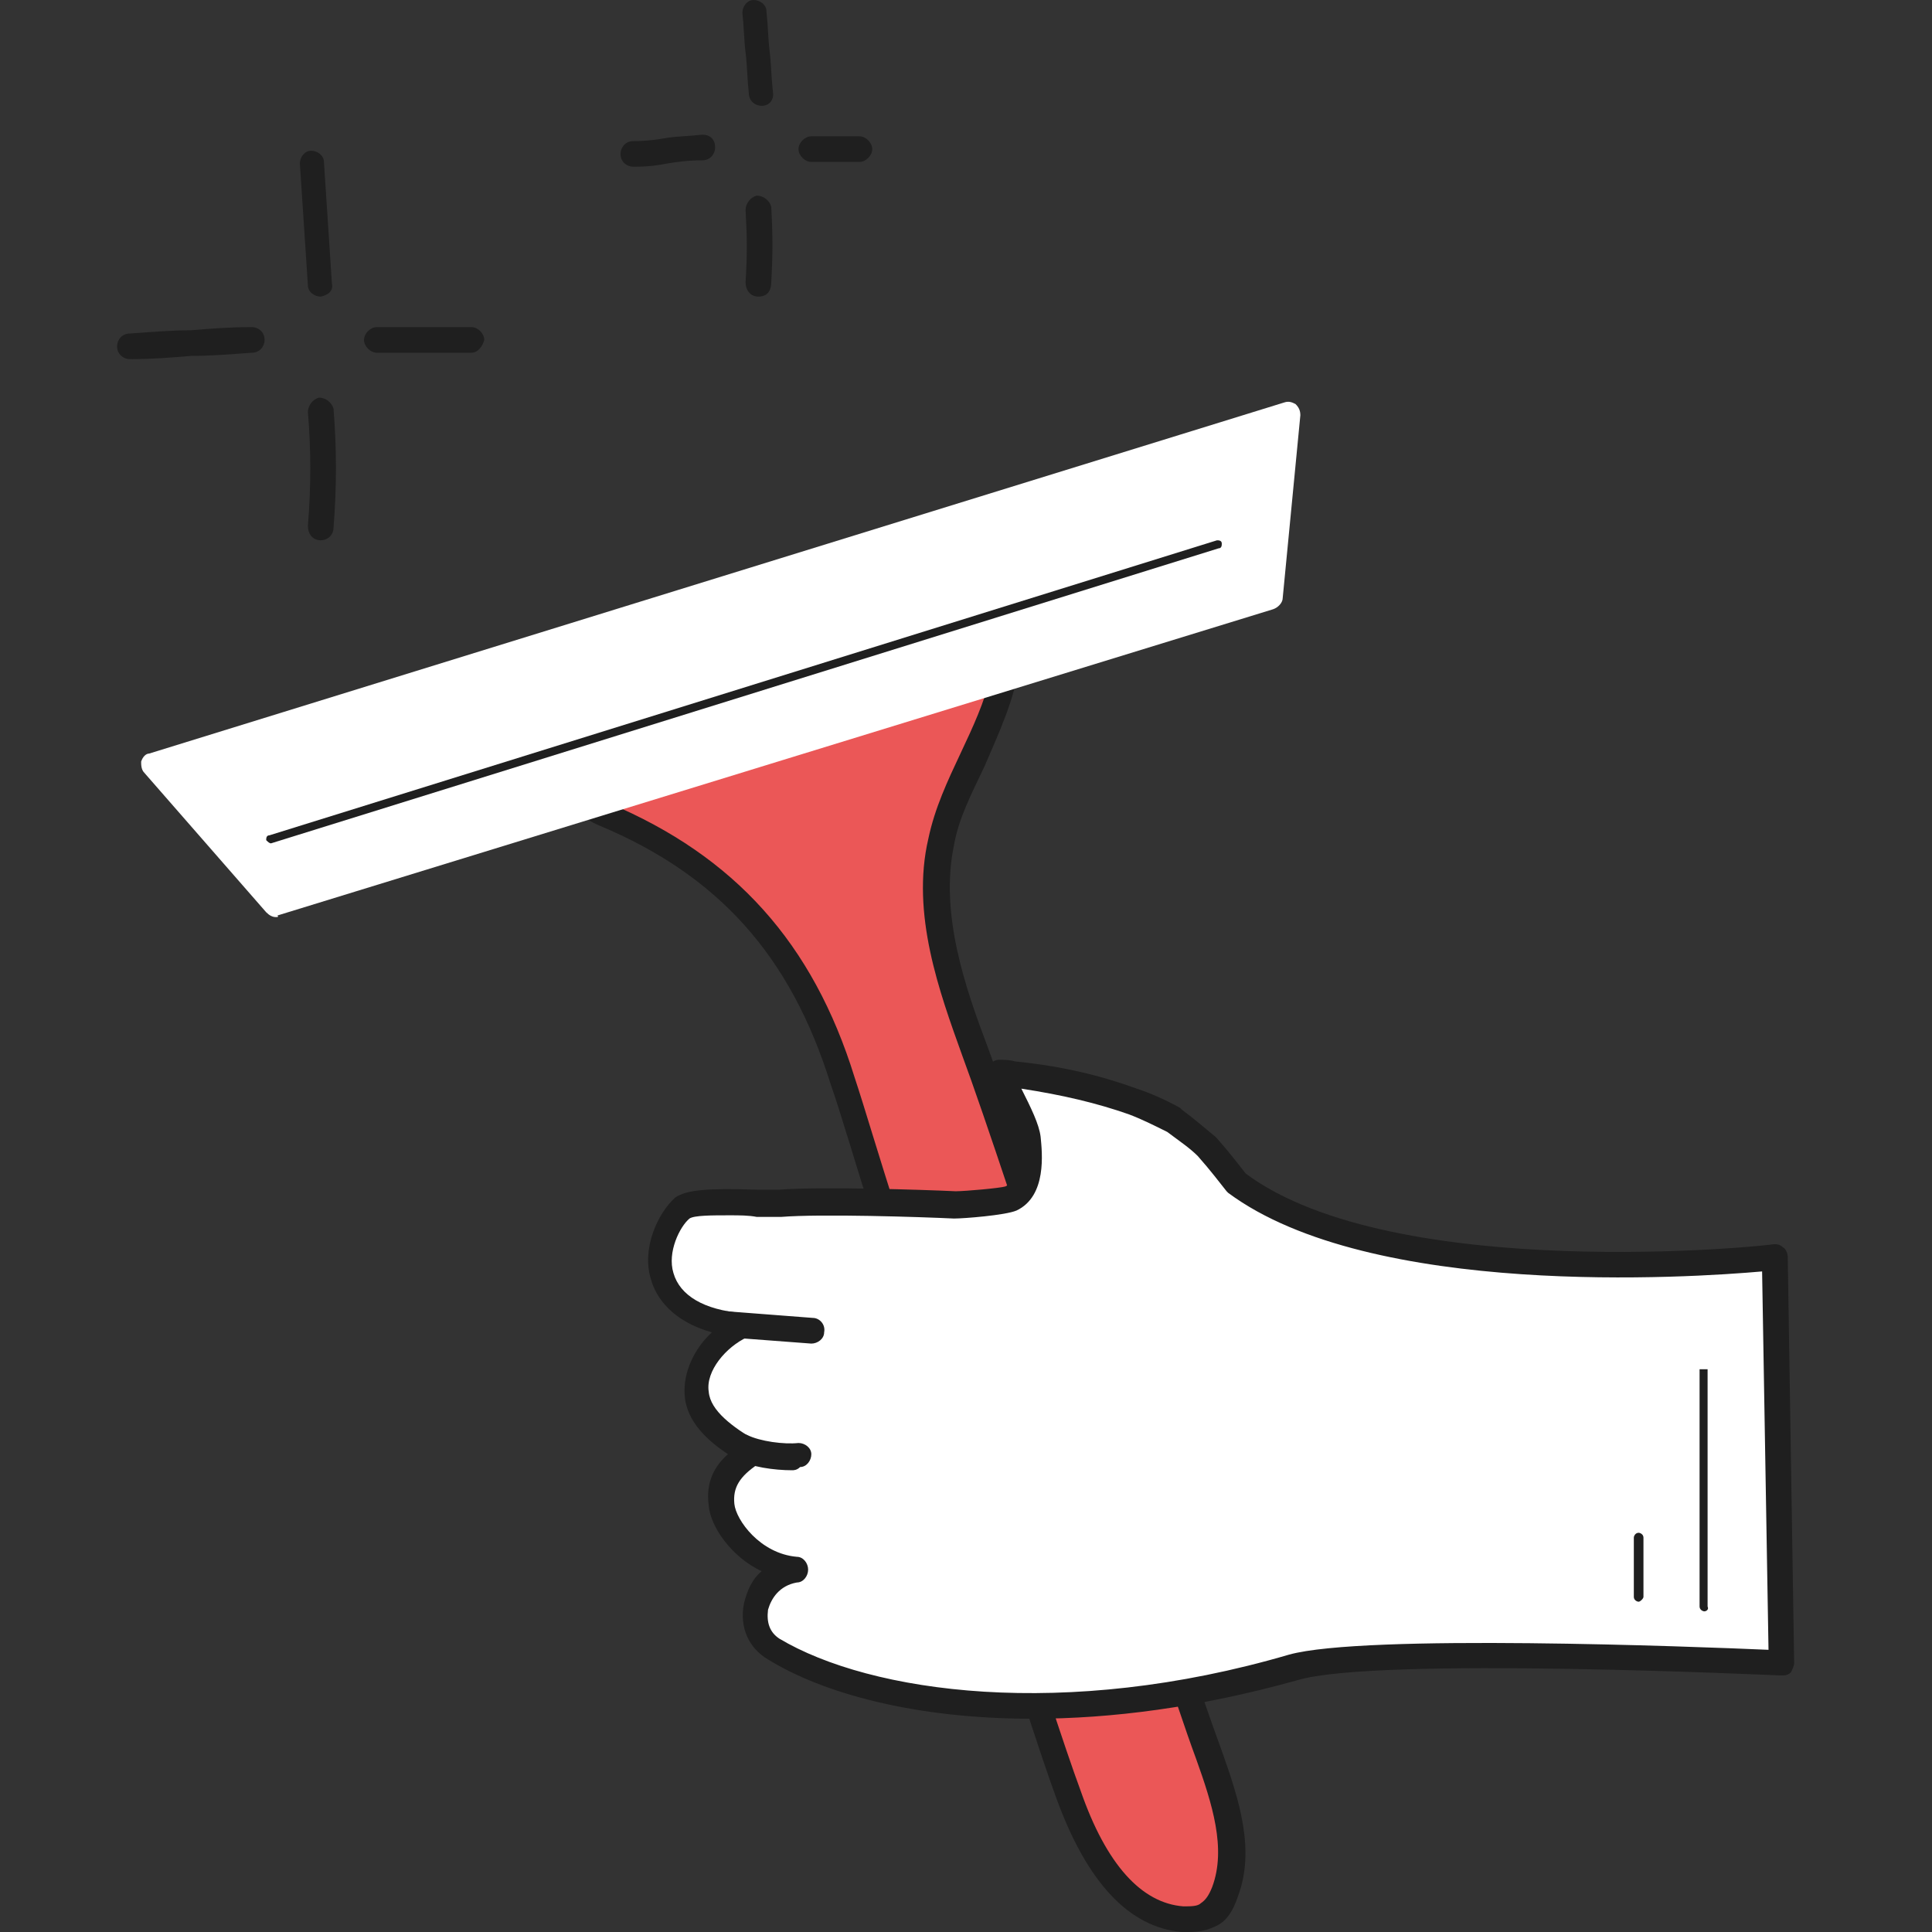 <svg width="66" height="66" viewBox="0 0 66 66" fill="none" xmlns="http://www.w3.org/2000/svg">
<rect x="0" y="0" width="66" height="66" fill="#333333" stroke="none"/>
<path d="M20.651 27.824C24.485 29.467 27.278 32.041 28.811 36.916C30.071 40.914 35.11 57.401 36.48 61.29C37.192 63.207 38.342 65.343 40.368 65.507C40.697 65.562 41.026 65.507 41.245 65.343C41.519 65.178 41.683 64.85 41.792 64.576C42.34 63.042 41.792 61.399 41.245 59.92C39.875 56.086 34.672 39.709 33.303 35.876C32.481 33.575 31.605 31.11 32.153 28.7C32.646 26.564 34.179 24.702 34.398 22.511C29.414 23.278 24.539 24.812 19.993 27.003C19.993 27.331 20.048 27.605 20.651 27.824Z" fill="#EB5757"/>
<path d="M40.587 66C40.533 66 40.423 66 40.368 66C38.561 65.836 37.137 64.302 36.096 61.454C35.001 58.496 31.934 48.418 29.852 41.736C29.195 39.655 28.702 37.957 28.373 37.026C27.004 32.644 24.539 29.905 20.486 28.207C19.829 27.934 19.555 27.55 19.61 27.003C19.61 26.838 19.72 26.729 19.829 26.674C24.43 24.428 29.305 22.895 34.343 22.128C34.453 22.128 34.617 22.128 34.727 22.237C34.836 22.347 34.891 22.456 34.837 22.621C34.672 23.881 34.124 25.031 33.632 26.181C33.193 27.112 32.755 27.934 32.591 28.865C32.098 31.22 32.974 33.739 33.741 35.766C34.453 37.683 36.096 42.831 37.739 47.816C39.328 52.8 41.026 57.894 41.738 59.811C42.34 61.509 42.888 63.207 42.285 64.795C42.121 65.288 41.902 65.617 41.573 65.781C41.245 65.945 40.971 66 40.587 66ZM20.815 27.441C25.087 29.248 27.771 32.206 29.195 36.807C29.524 37.792 30.017 39.49 30.674 41.517C32.7 48.144 35.822 58.222 36.918 61.18C37.794 63.7 38.999 65.014 40.423 65.124C40.697 65.124 40.916 65.124 41.026 65.014C41.19 64.905 41.3 64.74 41.409 64.466C41.902 63.152 41.409 61.618 40.861 60.085C40.149 58.168 38.506 53.019 36.863 48.035C35.275 43.051 33.577 37.957 32.865 36.04C32.098 33.904 31.112 31.22 31.715 28.646C31.933 27.605 32.372 26.674 32.81 25.743C33.248 24.812 33.632 23.99 33.851 23.059C29.195 23.826 24.704 25.25 20.486 27.276C20.596 27.331 20.651 27.386 20.815 27.441Z" fill="#1F1F1F"/>
<path d="M5.26 26.181L9.422 30.946L43.49 20.43L44.038 14.186L5.26 26.181Z" fill="white"/>
<path d="M9.422 31.329C9.313 31.329 9.203 31.275 9.094 31.165L4.931 26.4C4.822 26.291 4.822 26.126 4.822 26.017C4.876 25.852 4.986 25.743 5.095 25.743L43.874 13.748C44.038 13.693 44.148 13.748 44.257 13.803C44.367 13.912 44.422 14.022 44.422 14.186L43.819 20.43C43.819 20.594 43.655 20.759 43.49 20.813L9.477 31.275C9.532 31.329 9.477 31.329 9.422 31.329ZM6.027 26.4L9.587 30.453L43.052 20.156L43.545 14.843L6.027 26.4Z" fill="white"/>
<path d="M9.258 28.81C9.203 28.81 9.148 28.755 9.094 28.701C9.094 28.646 9.094 28.536 9.203 28.536L41.573 18.458C41.628 18.458 41.738 18.458 41.738 18.568C41.738 18.622 41.738 18.732 41.628 18.732L9.258 28.81Z" fill="#1F1F1F"/>
<path d="M60.689 42.941C60.689 42.941 47.598 44.365 42.285 40.367C42.066 40.093 41.683 39.655 41.245 39.107C40.861 38.778 40.533 38.505 40.149 38.231C39.711 38.012 39.218 37.792 38.725 37.628C37.411 37.135 36.041 36.861 34.672 36.697C34.508 36.697 34.289 36.697 34.124 36.642C34.617 37.573 35.056 38.34 35.11 38.833C35.165 39.545 35.22 40.586 34.508 40.914C34.234 41.024 32.919 41.133 32.591 41.133C31.222 41.079 27.99 40.969 26.621 41.079C26.073 41.134 23.773 40.914 23.334 41.243C22.458 41.955 21.527 44.803 25.361 45.296C24.485 45.734 23.718 46.72 23.773 47.597C23.882 48.528 24.759 49.13 25.58 49.623C24.868 50.116 24.485 50.609 24.594 51.376C24.704 52.197 25.744 53.457 27.169 53.567C25.744 53.786 25.306 55.648 26.456 56.305C29.524 58.168 36.096 59.263 44.203 56.908C46.996 56.086 60.908 56.743 60.908 56.743L60.689 42.941Z" fill="white"/>
<path d="M35.275 58.715C31.222 58.715 28.1 57.839 26.237 56.689C25.58 56.305 25.252 55.593 25.416 54.772C25.525 54.334 25.69 53.95 26.018 53.676C24.978 53.183 24.266 52.143 24.211 51.431C24.101 50.609 24.43 50.061 24.868 49.678C24.211 49.24 23.444 48.583 23.389 47.651C23.334 46.885 23.718 46.063 24.32 45.515C22.951 45.132 22.403 44.31 22.239 43.708C21.91 42.667 22.458 41.462 23.061 40.914C23.444 40.641 24.211 40.586 25.854 40.641C26.183 40.641 26.456 40.641 26.621 40.641C28.045 40.531 31.495 40.641 32.646 40.695C32.974 40.695 34.179 40.586 34.344 40.531C34.837 40.312 34.727 39.217 34.672 38.888C34.617 38.559 34.289 37.847 33.851 37.081L33.741 36.861C33.686 36.697 33.686 36.533 33.741 36.423C33.851 36.314 33.96 36.204 34.124 36.204C34.289 36.204 34.508 36.204 34.672 36.259C36.315 36.423 37.63 36.752 38.835 37.19C39.328 37.354 39.821 37.573 40.314 37.847L40.368 37.902C40.807 38.231 41.19 38.559 41.519 38.833L41.574 38.888C42.012 39.381 42.34 39.819 42.559 40.093C47.653 43.872 60.47 42.558 60.579 42.503C60.689 42.503 60.798 42.503 60.908 42.612C61.017 42.667 61.072 42.831 61.072 42.941L61.291 56.798C61.291 56.908 61.237 57.017 61.182 57.127C61.072 57.236 60.963 57.236 60.853 57.236C60.689 57.236 46.996 56.579 44.312 57.401C40.971 58.332 37.959 58.715 35.275 58.715ZM24.923 41.517C24.32 41.517 23.718 41.517 23.554 41.627C23.225 41.9 22.787 42.777 23.006 43.489C23.225 44.256 24.047 44.748 25.361 44.858C25.525 44.858 25.69 45.022 25.744 45.241C25.799 45.406 25.69 45.625 25.525 45.68C24.813 46.008 24.101 46.83 24.211 47.542C24.266 48.199 25.032 48.747 25.854 49.24C25.963 49.295 26.073 49.459 26.073 49.623C26.073 49.788 26.018 49.897 25.909 50.007C25.252 50.445 25.032 50.828 25.087 51.376C25.142 51.924 25.963 53.074 27.223 53.183C27.442 53.183 27.607 53.402 27.607 53.621C27.607 53.841 27.442 54.06 27.223 54.06C26.621 54.169 26.347 54.607 26.237 54.991C26.183 55.429 26.292 55.758 26.621 55.977C29.743 57.839 36.37 58.77 44.038 56.524C46.612 55.812 57.895 56.251 60.415 56.36L60.196 43.434C57.731 43.653 46.832 44.365 41.957 40.75L41.902 40.695C41.683 40.422 41.354 39.983 40.916 39.49C40.642 39.217 40.314 38.998 39.876 38.669C39.437 38.45 38.999 38.231 38.561 38.066C37.466 37.683 36.315 37.409 34.891 37.19C35.22 37.847 35.494 38.395 35.549 38.833C35.603 39.381 35.768 40.86 34.727 41.353C34.344 41.517 32.919 41.627 32.591 41.627C31.441 41.572 28.045 41.462 26.676 41.572C26.511 41.572 26.183 41.572 25.854 41.572C25.58 41.517 25.252 41.517 24.923 41.517Z" fill="#1F1F1F"/>
<path d="M27.716 45.899L24.813 45.68C24.594 45.68 24.375 45.461 24.43 45.187C24.43 44.968 24.649 44.748 24.923 44.803L27.771 45.022C27.99 45.022 28.209 45.241 28.154 45.515C28.154 45.734 27.935 45.899 27.716 45.899Z" fill="#1F1F1F"/>
<path d="M27.059 50.226C26.456 50.226 25.635 50.116 25.142 49.842C24.923 49.733 24.813 49.459 24.923 49.24C25.032 49.021 25.306 48.911 25.525 49.021C25.963 49.24 26.785 49.349 27.278 49.295C27.497 49.295 27.716 49.459 27.716 49.678C27.716 49.897 27.552 50.116 27.333 50.116C27.223 50.226 27.114 50.226 27.059 50.226Z" fill="#1F1F1F"/>
<path d="M58.224 55.046C58.169 55.046 58.06 54.991 58.06 54.881V46.775H58.334V54.881C58.388 54.991 58.279 55.046 58.224 55.046Z" fill="#1F1F1F"/>
<path d="M55.978 54.717C55.924 54.717 55.814 54.662 55.814 54.553V52.526C55.814 52.471 55.869 52.362 55.978 52.362C56.033 52.362 56.143 52.417 56.143 52.526V54.553C56.143 54.608 56.033 54.717 55.978 54.717Z" fill="#1F1F1F"/>
<path d="M4.438 12.269C4.219 12.269 4 12.105 4 11.831C4 11.612 4.164 11.393 4.438 11.393C5.205 11.338 5.862 11.283 6.519 11.283C7.177 11.228 7.834 11.174 8.601 11.174C8.82 11.174 9.039 11.338 9.039 11.612C9.039 11.831 8.875 12.05 8.601 12.05C7.834 12.105 7.177 12.159 6.519 12.159C5.862 12.214 5.205 12.269 4.438 12.269Z" fill="#1F1F1F"/>
<path d="M10.956 10.133C10.737 10.133 10.518 9.968 10.518 9.749L10.244 5.587C10.244 5.368 10.408 5.149 10.627 5.149C10.847 5.149 11.066 5.313 11.066 5.532L11.339 9.695C11.394 9.914 11.23 10.078 10.956 10.133Z" fill="#1F1F1F"/>
<path d="M16.105 12.05H12.873C12.654 12.05 12.435 11.831 12.435 11.612C12.435 11.393 12.654 11.174 12.873 11.174H16.105C16.324 11.174 16.543 11.393 16.543 11.612C16.488 11.831 16.324 12.05 16.105 12.05Z" fill="#1F1F1F"/>
<path d="M10.956 18.458C10.682 18.458 10.518 18.239 10.518 17.965C10.627 16.651 10.627 15.336 10.518 14.076C10.518 13.857 10.682 13.638 10.901 13.583C11.12 13.583 11.339 13.748 11.394 13.967C11.504 15.336 11.504 16.651 11.394 18.02C11.394 18.294 11.175 18.458 10.956 18.458Z" fill="#1F1F1F"/>
<path d="M21.637 5.696C21.417 5.696 21.198 5.532 21.198 5.258C21.198 5.039 21.363 4.82 21.637 4.82C22.129 4.82 22.458 4.765 22.787 4.71C23.115 4.656 23.499 4.656 23.992 4.601C24.265 4.601 24.43 4.765 24.43 5.039C24.43 5.258 24.265 5.477 23.992 5.477C23.499 5.477 23.115 5.532 22.787 5.587C22.513 5.641 22.184 5.696 21.637 5.696Z" fill="#1F1F1F"/>
<path d="M26.018 3.615C25.799 3.615 25.58 3.451 25.58 3.177C25.525 2.684 25.525 2.246 25.471 1.807C25.416 1.369 25.416 0.931 25.361 0.438C25.361 0.219 25.525 0 25.744 0C25.963 0 26.183 0.164 26.183 0.383C26.237 0.876 26.237 1.315 26.292 1.753C26.347 2.191 26.347 2.629 26.402 3.122C26.456 3.396 26.292 3.615 26.018 3.615Z" fill="#1F1F1F"/>
<path d="M28.099 5.532C27.99 5.532 27.826 5.532 27.716 5.532C27.497 5.532 27.278 5.313 27.278 5.094C27.278 4.875 27.497 4.656 27.716 4.656C28.045 4.656 28.319 4.656 28.538 4.656C28.757 4.656 28.976 4.656 29.359 4.656C29.578 4.656 29.797 4.875 29.797 5.094C29.797 5.313 29.578 5.532 29.359 5.532C29.031 5.532 28.811 5.532 28.538 5.532C28.373 5.532 28.209 5.532 28.099 5.532Z" fill="#1F1F1F"/>
<path d="M25.909 10.133C25.635 10.133 25.47 9.914 25.47 9.64C25.525 8.709 25.525 8.161 25.47 7.175C25.47 6.956 25.635 6.737 25.854 6.682C26.073 6.682 26.292 6.846 26.347 7.066C26.401 8.051 26.401 8.709 26.347 9.64C26.347 9.968 26.182 10.133 25.909 10.133Z" fill="#1F1F1F"/>
</svg>
